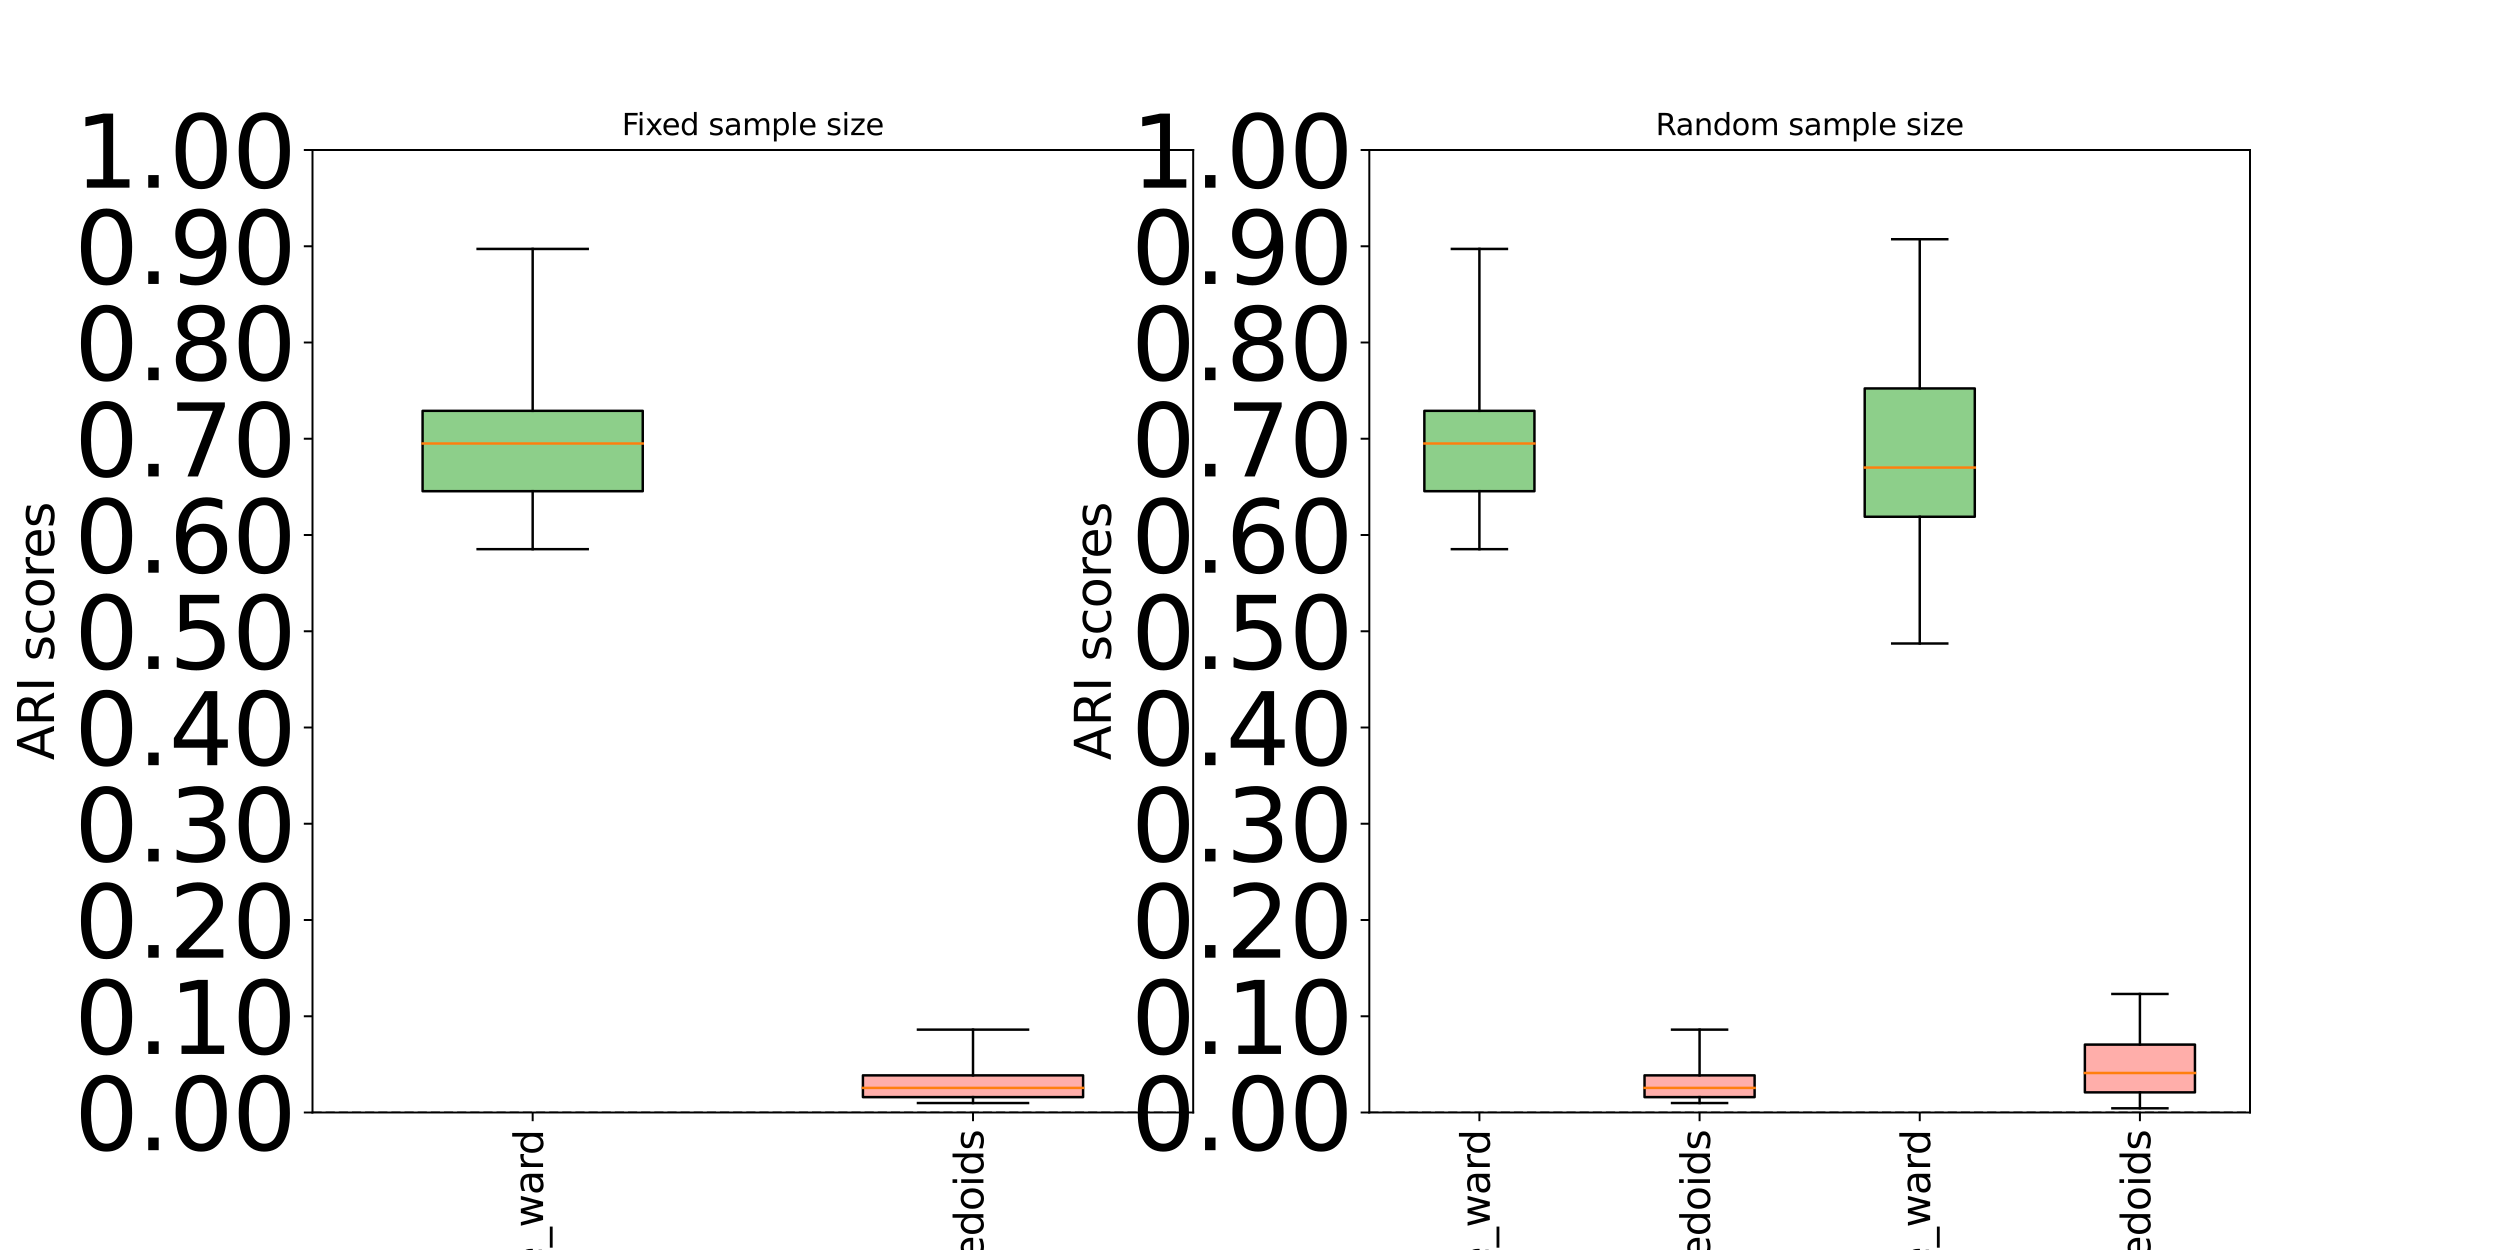 <?xml version="1.0" encoding="utf-8" standalone="no"?>
<!DOCTYPE svg PUBLIC "-//W3C//DTD SVG 1.1//EN"
  "http://www.w3.org/Graphics/SVG/1.1/DTD/svg11.dtd">
<svg xmlns:xlink="http://www.w3.org/1999/xlink" width="1008pt" height="504pt" viewBox="0 0 1008 504" xmlns="http://www.w3.org/2000/svg" version="1.1">
 <defs>
  <style type="text/css">*{stroke-linejoin: round; stroke-linecap: butt}</style>
 </defs>
 <g id="figure_1">
  <g id="patch_1">
   <path d="M 0 504 
L 1008 504 
L 1008 0 
L 0 0 
z
" style="fill: #ffffff"/>
  </g>
  <g id="axes_1">
   <g id="patch_2">
    <path d="M 126 448.56 
L 481.091 448.56 
L 481.091 60.48 
L 126 60.48 
z
" style="fill: #ffffff"/>
   </g>
   <g id="matplotlib.axis_1">
    <g id="xtick_1">
     <g id="line2d_1">
      <defs>
       <path id="m7b9e6c5e05" d="M 0 0 
L 0 3.5 
" style="stroke: #000000; stroke-width: 0.8"/>
      </defs>
      <g>
       <use xlink:href="#m7b9e6c5e05" x="214.773" y="448.56" style="stroke: #000000; stroke-width: 0.8"/>
      </g>
     </g>
     <g id="text_1">
      <!-- MIASA-(Hist, KS-p1)- -Agglomerative_ward -->
      <g transform="translate(218.965 788.215)rotate(-90)scale(0.16 -0.16)">
       <defs>
        <path id="DejaVuSans-4d" d="M 628 4666 
L 1569 4666 
L 2759 1491 
L 3956 4666 
L 4897 4666 
L 4897 0 
L 4281 0 
L 4281 4097 
L 3078 897 
L 2444 897 
L 1241 4097 
L 1241 0 
L 628 0 
L 628 4666 
z
" transform="scale(0.016)"/>
        <path id="DejaVuSans-49" d="M 628 4666 
L 1259 4666 
L 1259 0 
L 628 0 
L 628 4666 
z
" transform="scale(0.016)"/>
        <path id="DejaVuSans-41" d="M 2188 4044 
L 1331 1722 
L 3047 1722 
L 2188 4044 
z
M 1831 4666 
L 2547 4666 
L 4325 0 
L 3669 0 
L 3244 1197 
L 1141 1197 
L 716 0 
L 50 0 
L 1831 4666 
z
" transform="scale(0.016)"/>
        <path id="DejaVuSans-53" d="M 3425 4513 
L 3425 3897 
Q 3066 4069 2747 4153 
Q 2428 4238 2131 4238 
Q 1616 4238 1336 4038 
Q 1056 3838 1056 3469 
Q 1056 3159 1242 3001 
Q 1428 2844 1947 2747 
L 2328 2669 
Q 3034 2534 3370 2195 
Q 3706 1856 3706 1288 
Q 3706 609 3251 259 
Q 2797 -91 1919 -91 
Q 1588 -91 1214 -16 
Q 841 59 441 206 
L 441 856 
Q 825 641 1194 531 
Q 1563 422 1919 422 
Q 2459 422 2753 634 
Q 3047 847 3047 1241 
Q 3047 1584 2836 1778 
Q 2625 1972 2144 2069 
L 1759 2144 
Q 1053 2284 737 2584 
Q 422 2884 422 3419 
Q 422 4038 858 4394 
Q 1294 4750 2059 4750 
Q 2388 4750 2728 4690 
Q 3069 4631 3425 4513 
z
" transform="scale(0.016)"/>
        <path id="DejaVuSans-2d" d="M 313 2009 
L 1997 2009 
L 1997 1497 
L 313 1497 
L 313 2009 
z
" transform="scale(0.016)"/>
        <path id="DejaVuSans-28" d="M 1984 4856 
Q 1566 4138 1362 3434 
Q 1159 2731 1159 2009 
Q 1159 1288 1364 580 
Q 1569 -128 1984 -844 
L 1484 -844 
Q 1016 -109 783 600 
Q 550 1309 550 2009 
Q 550 2706 781 3412 
Q 1013 4119 1484 4856 
L 1984 4856 
z
" transform="scale(0.016)"/>
        <path id="DejaVuSans-48" d="M 628 4666 
L 1259 4666 
L 1259 2753 
L 3553 2753 
L 3553 4666 
L 4184 4666 
L 4184 0 
L 3553 0 
L 3553 2222 
L 1259 2222 
L 1259 0 
L 628 0 
L 628 4666 
z
" transform="scale(0.016)"/>
        <path id="DejaVuSans-69" d="M 603 3500 
L 1178 3500 
L 1178 0 
L 603 0 
L 603 3500 
z
M 603 4863 
L 1178 4863 
L 1178 4134 
L 603 4134 
L 603 4863 
z
" transform="scale(0.016)"/>
        <path id="DejaVuSans-73" d="M 2834 3397 
L 2834 2853 
Q 2591 2978 2328 3040 
Q 2066 3103 1784 3103 
Q 1356 3103 1142 2972 
Q 928 2841 928 2578 
Q 928 2378 1081 2264 
Q 1234 2150 1697 2047 
L 1894 2003 
Q 2506 1872 2764 1633 
Q 3022 1394 3022 966 
Q 3022 478 2636 193 
Q 2250 -91 1575 -91 
Q 1294 -91 989 -36 
Q 684 19 347 128 
L 347 722 
Q 666 556 975 473 
Q 1284 391 1588 391 
Q 1994 391 2212 530 
Q 2431 669 2431 922 
Q 2431 1156 2273 1281 
Q 2116 1406 1581 1522 
L 1381 1569 
Q 847 1681 609 1914 
Q 372 2147 372 2553 
Q 372 3047 722 3315 
Q 1072 3584 1716 3584 
Q 2034 3584 2315 3537 
Q 2597 3491 2834 3397 
z
" transform="scale(0.016)"/>
        <path id="DejaVuSans-74" d="M 1172 4494 
L 1172 3500 
L 2356 3500 
L 2356 3053 
L 1172 3053 
L 1172 1153 
Q 1172 725 1289 603 
Q 1406 481 1766 481 
L 2356 481 
L 2356 0 
L 1766 0 
Q 1100 0 847 248 
Q 594 497 594 1153 
L 594 3053 
L 172 3053 
L 172 3500 
L 594 3500 
L 594 4494 
L 1172 4494 
z
" transform="scale(0.016)"/>
        <path id="DejaVuSans-2c" d="M 750 794 
L 1409 794 
L 1409 256 
L 897 -744 
L 494 -744 
L 750 256 
L 750 794 
z
" transform="scale(0.016)"/>
        <path id="DejaVuSans-20" transform="scale(0.016)"/>
        <path id="DejaVuSans-4b" d="M 628 4666 
L 1259 4666 
L 1259 2694 
L 3353 4666 
L 4166 4666 
L 1850 2491 
L 4331 0 
L 3500 0 
L 1259 2247 
L 1259 0 
L 628 0 
L 628 4666 
z
" transform="scale(0.016)"/>
        <path id="DejaVuSans-70" d="M 1159 525 
L 1159 -1331 
L 581 -1331 
L 581 3500 
L 1159 3500 
L 1159 2969 
Q 1341 3281 1617 3432 
Q 1894 3584 2278 3584 
Q 2916 3584 3314 3078 
Q 3713 2572 3713 1747 
Q 3713 922 3314 415 
Q 2916 -91 2278 -91 
Q 1894 -91 1617 61 
Q 1341 213 1159 525 
z
M 3116 1747 
Q 3116 2381 2855 2742 
Q 2594 3103 2138 3103 
Q 1681 3103 1420 2742 
Q 1159 2381 1159 1747 
Q 1159 1113 1420 752 
Q 1681 391 2138 391 
Q 2594 391 2855 752 
Q 3116 1113 3116 1747 
z
" transform="scale(0.016)"/>
        <path id="DejaVuSans-31" d="M 794 531 
L 1825 531 
L 1825 4091 
L 703 3866 
L 703 4441 
L 1819 4666 
L 2450 4666 
L 2450 531 
L 3481 531 
L 3481 0 
L 794 0 
L 794 531 
z
" transform="scale(0.016)"/>
        <path id="DejaVuSans-29" d="M 513 4856 
L 1013 4856 
Q 1481 4119 1714 3412 
Q 1947 2706 1947 2009 
Q 1947 1309 1714 600 
Q 1481 -109 1013 -844 
L 513 -844 
Q 928 -128 1133 580 
Q 1338 1288 1338 2009 
Q 1338 2731 1133 3434 
Q 928 4138 513 4856 
z
" transform="scale(0.016)"/>
        <path id="DejaVuSans-67" d="M 2906 1791 
Q 2906 2416 2648 2759 
Q 2391 3103 1925 3103 
Q 1463 3103 1205 2759 
Q 947 2416 947 1791 
Q 947 1169 1205 825 
Q 1463 481 1925 481 
Q 2391 481 2648 825 
Q 2906 1169 2906 1791 
z
M 3481 434 
Q 3481 -459 3084 -895 
Q 2688 -1331 1869 -1331 
Q 1566 -1331 1297 -1286 
Q 1028 -1241 775 -1147 
L 775 -588 
Q 1028 -725 1275 -790 
Q 1522 -856 1778 -856 
Q 2344 -856 2625 -561 
Q 2906 -266 2906 331 
L 2906 616 
Q 2728 306 2450 153 
Q 2172 0 1784 0 
Q 1141 0 747 490 
Q 353 981 353 1791 
Q 353 2603 747 3093 
Q 1141 3584 1784 3584 
Q 2172 3584 2450 3431 
Q 2728 3278 2906 2969 
L 2906 3500 
L 3481 3500 
L 3481 434 
z
" transform="scale(0.016)"/>
        <path id="DejaVuSans-6c" d="M 603 4863 
L 1178 4863 
L 1178 0 
L 603 0 
L 603 4863 
z
" transform="scale(0.016)"/>
        <path id="DejaVuSans-6f" d="M 1959 3097 
Q 1497 3097 1228 2736 
Q 959 2375 959 1747 
Q 959 1119 1226 758 
Q 1494 397 1959 397 
Q 2419 397 2687 759 
Q 2956 1122 2956 1747 
Q 2956 2369 2687 2733 
Q 2419 3097 1959 3097 
z
M 1959 3584 
Q 2709 3584 3137 3096 
Q 3566 2609 3566 1747 
Q 3566 888 3137 398 
Q 2709 -91 1959 -91 
Q 1206 -91 779 398 
Q 353 888 353 1747 
Q 353 2609 779 3096 
Q 1206 3584 1959 3584 
z
" transform="scale(0.016)"/>
        <path id="DejaVuSans-6d" d="M 3328 2828 
Q 3544 3216 3844 3400 
Q 4144 3584 4550 3584 
Q 5097 3584 5394 3201 
Q 5691 2819 5691 2113 
L 5691 0 
L 5113 0 
L 5113 2094 
Q 5113 2597 4934 2840 
Q 4756 3084 4391 3084 
Q 3944 3084 3684 2787 
Q 3425 2491 3425 1978 
L 3425 0 
L 2847 0 
L 2847 2094 
Q 2847 2600 2669 2842 
Q 2491 3084 2119 3084 
Q 1678 3084 1418 2786 
Q 1159 2488 1159 1978 
L 1159 0 
L 581 0 
L 581 3500 
L 1159 3500 
L 1159 2956 
Q 1356 3278 1631 3431 
Q 1906 3584 2284 3584 
Q 2666 3584 2933 3390 
Q 3200 3197 3328 2828 
z
" transform="scale(0.016)"/>
        <path id="DejaVuSans-65" d="M 3597 1894 
L 3597 1613 
L 953 1613 
Q 991 1019 1311 708 
Q 1631 397 2203 397 
Q 2534 397 2845 478 
Q 3156 559 3463 722 
L 3463 178 
Q 3153 47 2828 -22 
Q 2503 -91 2169 -91 
Q 1331 -91 842 396 
Q 353 884 353 1716 
Q 353 2575 817 3079 
Q 1281 3584 2069 3584 
Q 2775 3584 3186 3129 
Q 3597 2675 3597 1894 
z
M 3022 2063 
Q 3016 2534 2758 2815 
Q 2500 3097 2075 3097 
Q 1594 3097 1305 2825 
Q 1016 2553 972 2059 
L 3022 2063 
z
" transform="scale(0.016)"/>
        <path id="DejaVuSans-72" d="M 2631 2963 
Q 2534 3019 2420 3045 
Q 2306 3072 2169 3072 
Q 1681 3072 1420 2755 
Q 1159 2438 1159 1844 
L 1159 0 
L 581 0 
L 581 3500 
L 1159 3500 
L 1159 2956 
Q 1341 3275 1631 3429 
Q 1922 3584 2338 3584 
Q 2397 3584 2469 3576 
Q 2541 3569 2628 3553 
L 2631 2963 
z
" transform="scale(0.016)"/>
        <path id="DejaVuSans-61" d="M 2194 1759 
Q 1497 1759 1228 1600 
Q 959 1441 959 1056 
Q 959 750 1161 570 
Q 1363 391 1709 391 
Q 2188 391 2477 730 
Q 2766 1069 2766 1631 
L 2766 1759 
L 2194 1759 
z
M 3341 1997 
L 3341 0 
L 2766 0 
L 2766 531 
Q 2569 213 2275 61 
Q 1981 -91 1556 -91 
Q 1019 -91 701 211 
Q 384 513 384 1019 
Q 384 1609 779 1909 
Q 1175 2209 1959 2209 
L 2766 2209 
L 2766 2266 
Q 2766 2663 2505 2880 
Q 2244 3097 1772 3097 
Q 1472 3097 1187 3025 
Q 903 2953 641 2809 
L 641 3341 
Q 956 3463 1253 3523 
Q 1550 3584 1831 3584 
Q 2591 3584 2966 3190 
Q 3341 2797 3341 1997 
z
" transform="scale(0.016)"/>
        <path id="DejaVuSans-76" d="M 191 3500 
L 800 3500 
L 1894 563 
L 2988 3500 
L 3597 3500 
L 2284 0 
L 1503 0 
L 191 3500 
z
" transform="scale(0.016)"/>
        <path id="DejaVuSans-5f" d="M 3263 -1063 
L 3263 -1509 
L -63 -1509 
L -63 -1063 
L 3263 -1063 
z
" transform="scale(0.016)"/>
        <path id="DejaVuSans-77" d="M 269 3500 
L 844 3500 
L 1563 769 
L 2278 3500 
L 2956 3500 
L 3675 769 
L 4391 3500 
L 4966 3500 
L 4050 0 
L 3372 0 
L 2619 2869 
L 1863 0 
L 1184 0 
L 269 3500 
z
" transform="scale(0.016)"/>
        <path id="DejaVuSans-64" d="M 2906 2969 
L 2906 4863 
L 3481 4863 
L 3481 0 
L 2906 0 
L 2906 525 
Q 2725 213 2448 61 
Q 2172 -91 1784 -91 
Q 1150 -91 751 415 
Q 353 922 353 1747 
Q 353 2572 751 3078 
Q 1150 3584 1784 3584 
Q 2172 3584 2448 3432 
Q 2725 3281 2906 2969 
z
M 947 1747 
Q 947 1113 1208 752 
Q 1469 391 1925 391 
Q 2381 391 2643 752 
Q 2906 1113 2906 1747 
Q 2906 2381 2643 2742 
Q 2381 3103 1925 3103 
Q 1469 3103 1208 2742 
Q 947 2381 947 1747 
z
" transform="scale(0.016)"/>
       </defs>
       <use xlink:href="#DejaVuSans-4d"/>
       <use xlink:href="#DejaVuSans-49" x="86.279"/>
       <use xlink:href="#DejaVuSans-41" x="115.771"/>
       <use xlink:href="#DejaVuSans-53" x="184.18"/>
       <use xlink:href="#DejaVuSans-41" x="249.531"/>
       <use xlink:href="#DejaVuSans-2d" x="315.689"/>
       <use xlink:href="#DejaVuSans-28" x="351.773"/>
       <use xlink:href="#DejaVuSans-48" x="390.787"/>
       <use xlink:href="#DejaVuSans-69" x="465.982"/>
       <use xlink:href="#DejaVuSans-73" x="493.766"/>
       <use xlink:href="#DejaVuSans-74" x="545.865"/>
       <use xlink:href="#DejaVuSans-2c" x="585.074"/>
       <use xlink:href="#DejaVuSans-20" x="616.861"/>
       <use xlink:href="#DejaVuSans-4b" x="648.648"/>
       <use xlink:href="#DejaVuSans-53" x="714.225"/>
       <use xlink:href="#DejaVuSans-2d" x="777.701"/>
       <use xlink:href="#DejaVuSans-70" x="813.785"/>
       <use xlink:href="#DejaVuSans-31" x="877.262"/>
       <use xlink:href="#DejaVuSans-29" x="940.885"/>
       <use xlink:href="#DejaVuSans-2d" x="979.898"/>
       <use xlink:href="#DejaVuSans-2d" x="1015.982"/>
       <use xlink:href="#DejaVuSans-41" x="1049.816"/>
       <use xlink:href="#DejaVuSans-67" x="1118.225"/>
       <use xlink:href="#DejaVuSans-67" x="1181.701"/>
       <use xlink:href="#DejaVuSans-6c" x="1245.178"/>
       <use xlink:href="#DejaVuSans-6f" x="1272.961"/>
       <use xlink:href="#DejaVuSans-6d" x="1334.143"/>
       <use xlink:href="#DejaVuSans-65" x="1431.555"/>
       <use xlink:href="#DejaVuSans-72" x="1493.078"/>
       <use xlink:href="#DejaVuSans-61" x="1534.191"/>
       <use xlink:href="#DejaVuSans-74" x="1595.471"/>
       <use xlink:href="#DejaVuSans-69" x="1634.68"/>
       <use xlink:href="#DejaVuSans-76" x="1662.463"/>
       <use xlink:href="#DejaVuSans-65" x="1721.643"/>
       <use xlink:href="#DejaVuSans-5f" x="1783.166"/>
       <use xlink:href="#DejaVuSans-77" x="1833.166"/>
       <use xlink:href="#DejaVuSans-61" x="1914.953"/>
       <use xlink:href="#DejaVuSans-72" x="1976.232"/>
       <use xlink:href="#DejaVuSans-64" x="2015.596"/>
      </g>
     </g>
    </g>
    <g id="xtick_2">
     <g id="line2d_2">
      <g>
       <use xlink:href="#m7b9e6c5e05" x="392.318" y="448.56" style="stroke: #000000; stroke-width: 0.8"/>
      </g>
     </g>
     <g id="text_2">
      <!-- non_MD-(Hist, KS-p1)- -Kmedoids -->
      <g transform="translate(396.511 716.38)rotate(-90)scale(0.16 -0.16)">
       <defs>
        <path id="DejaVuSans-6e" d="M 3513 2113 
L 3513 0 
L 2938 0 
L 2938 2094 
Q 2938 2591 2744 2837 
Q 2550 3084 2163 3084 
Q 1697 3084 1428 2787 
Q 1159 2491 1159 1978 
L 1159 0 
L 581 0 
L 581 3500 
L 1159 3500 
L 1159 2956 
Q 1366 3272 1645 3428 
Q 1925 3584 2291 3584 
Q 2894 3584 3203 3211 
Q 3513 2838 3513 2113 
z
" transform="scale(0.016)"/>
        <path id="DejaVuSans-44" d="M 1259 4147 
L 1259 519 
L 2022 519 
Q 2988 519 3436 956 
Q 3884 1394 3884 2338 
Q 3884 3275 3436 3711 
Q 2988 4147 2022 4147 
L 1259 4147 
z
M 628 4666 
L 1925 4666 
Q 3281 4666 3915 4102 
Q 4550 3538 4550 2338 
Q 4550 1131 3912 565 
Q 3275 0 1925 0 
L 628 0 
L 628 4666 
z
" transform="scale(0.016)"/>
       </defs>
       <use xlink:href="#DejaVuSans-6e"/>
       <use xlink:href="#DejaVuSans-6f" x="63.379"/>
       <use xlink:href="#DejaVuSans-6e" x="124.561"/>
       <use xlink:href="#DejaVuSans-5f" x="187.939"/>
       <use xlink:href="#DejaVuSans-4d" x="237.939"/>
       <use xlink:href="#DejaVuSans-44" x="324.219"/>
       <use xlink:href="#DejaVuSans-2d" x="401.221"/>
       <use xlink:href="#DejaVuSans-28" x="437.305"/>
       <use xlink:href="#DejaVuSans-48" x="476.318"/>
       <use xlink:href="#DejaVuSans-69" x="551.514"/>
       <use xlink:href="#DejaVuSans-73" x="579.297"/>
       <use xlink:href="#DejaVuSans-74" x="631.396"/>
       <use xlink:href="#DejaVuSans-2c" x="670.605"/>
       <use xlink:href="#DejaVuSans-20" x="702.393"/>
       <use xlink:href="#DejaVuSans-4b" x="734.18"/>
       <use xlink:href="#DejaVuSans-53" x="799.756"/>
       <use xlink:href="#DejaVuSans-2d" x="863.232"/>
       <use xlink:href="#DejaVuSans-70" x="899.316"/>
       <use xlink:href="#DejaVuSans-31" x="962.793"/>
       <use xlink:href="#DejaVuSans-29" x="1026.416"/>
       <use xlink:href="#DejaVuSans-2d" x="1065.43"/>
       <use xlink:href="#DejaVuSans-2d" x="1101.514"/>
       <use xlink:href="#DejaVuSans-4b" x="1137.598"/>
       <use xlink:href="#DejaVuSans-6d" x="1203.174"/>
       <use xlink:href="#DejaVuSans-65" x="1300.586"/>
       <use xlink:href="#DejaVuSans-64" x="1362.109"/>
       <use xlink:href="#DejaVuSans-6f" x="1425.586"/>
       <use xlink:href="#DejaVuSans-69" x="1486.768"/>
       <use xlink:href="#DejaVuSans-64" x="1514.551"/>
       <use xlink:href="#DejaVuSans-73" x="1578.027"/>
      </g>
     </g>
    </g>
   </g>
   <g id="matplotlib.axis_2">
    <g id="ytick_1">
     <g id="line2d_3">
      <defs>
       <path id="mef857d0b77" d="M 0 0 
L -3.5 0 
" style="stroke: #000000; stroke-width: 0.8"/>
      </defs>
      <g>
       <use xlink:href="#mef857d0b77" x="126" y="448.56" style="stroke: #000000; stroke-width: 0.8"/>
      </g>
     </g>
     <g id="text_3">
      <!-- 0.00 -->
      <g transform="translate(29.938 463.757)scale(0.4 -0.4)">
       <defs>
        <path id="DejaVuSans-30" d="M 2034 4250 
Q 1547 4250 1301 3770 
Q 1056 3291 1056 2328 
Q 1056 1369 1301 889 
Q 1547 409 2034 409 
Q 2525 409 2770 889 
Q 3016 1369 3016 2328 
Q 3016 3291 2770 3770 
Q 2525 4250 2034 4250 
z
M 2034 4750 
Q 2819 4750 3233 4129 
Q 3647 3509 3647 2328 
Q 3647 1150 3233 529 
Q 2819 -91 2034 -91 
Q 1250 -91 836 529 
Q 422 1150 422 2328 
Q 422 3509 836 4129 
Q 1250 4750 2034 4750 
z
" transform="scale(0.016)"/>
        <path id="DejaVuSans-2e" d="M 684 794 
L 1344 794 
L 1344 0 
L 684 0 
L 684 794 
z
" transform="scale(0.016)"/>
       </defs>
       <use xlink:href="#DejaVuSans-30"/>
       <use xlink:href="#DejaVuSans-2e" x="63.623"/>
       <use xlink:href="#DejaVuSans-30" x="95.41"/>
       <use xlink:href="#DejaVuSans-30" x="159.033"/>
      </g>
     </g>
    </g>
    <g id="ytick_2">
     <g id="line2d_4">
      <g>
       <use xlink:href="#mef857d0b77" x="126" y="409.752" style="stroke: #000000; stroke-width: 0.8"/>
      </g>
     </g>
     <g id="text_4">
      <!-- 0.10 -->
      <g transform="translate(29.938 424.949)scale(0.4 -0.4)">
       <use xlink:href="#DejaVuSans-30"/>
       <use xlink:href="#DejaVuSans-2e" x="63.623"/>
       <use xlink:href="#DejaVuSans-31" x="95.41"/>
       <use xlink:href="#DejaVuSans-30" x="159.033"/>
      </g>
     </g>
    </g>
    <g id="ytick_3">
     <g id="line2d_5">
      <g>
       <use xlink:href="#mef857d0b77" x="126" y="370.944" style="stroke: #000000; stroke-width: 0.8"/>
      </g>
     </g>
     <g id="text_5">
      <!-- 0.20 -->
      <g transform="translate(29.938 386.141)scale(0.4 -0.4)">
       <defs>
        <path id="DejaVuSans-32" d="M 1228 531 
L 3431 531 
L 3431 0 
L 469 0 
L 469 531 
Q 828 903 1448 1529 
Q 2069 2156 2228 2338 
Q 2531 2678 2651 2914 
Q 2772 3150 2772 3378 
Q 2772 3750 2511 3984 
Q 2250 4219 1831 4219 
Q 1534 4219 1204 4116 
Q 875 4013 500 3803 
L 500 4441 
Q 881 4594 1212 4672 
Q 1544 4750 1819 4750 
Q 2544 4750 2975 4387 
Q 3406 4025 3406 3419 
Q 3406 3131 3298 2873 
Q 3191 2616 2906 2266 
Q 2828 2175 2409 1742 
Q 1991 1309 1228 531 
z
" transform="scale(0.016)"/>
       </defs>
       <use xlink:href="#DejaVuSans-30"/>
       <use xlink:href="#DejaVuSans-2e" x="63.623"/>
       <use xlink:href="#DejaVuSans-32" x="95.41"/>
       <use xlink:href="#DejaVuSans-30" x="159.033"/>
      </g>
     </g>
    </g>
    <g id="ytick_4">
     <g id="line2d_6">
      <g>
       <use xlink:href="#mef857d0b77" x="126" y="332.136" style="stroke: #000000; stroke-width: 0.8"/>
      </g>
     </g>
     <g id="text_6">
      <!-- 0.30 -->
      <g transform="translate(29.938 347.333)scale(0.4 -0.4)">
       <defs>
        <path id="DejaVuSans-33" d="M 2597 2516 
Q 3050 2419 3304 2112 
Q 3559 1806 3559 1356 
Q 3559 666 3084 287 
Q 2609 -91 1734 -91 
Q 1441 -91 1130 -33 
Q 819 25 488 141 
L 488 750 
Q 750 597 1062 519 
Q 1375 441 1716 441 
Q 2309 441 2620 675 
Q 2931 909 2931 1356 
Q 2931 1769 2642 2001 
Q 2353 2234 1838 2234 
L 1294 2234 
L 1294 2753 
L 1863 2753 
Q 2328 2753 2575 2939 
Q 2822 3125 2822 3475 
Q 2822 3834 2567 4026 
Q 2313 4219 1838 4219 
Q 1578 4219 1281 4162 
Q 984 4106 628 3988 
L 628 4550 
Q 988 4650 1302 4700 
Q 1616 4750 1894 4750 
Q 2613 4750 3031 4423 
Q 3450 4097 3450 3541 
Q 3450 3153 3228 2886 
Q 3006 2619 2597 2516 
z
" transform="scale(0.016)"/>
       </defs>
       <use xlink:href="#DejaVuSans-30"/>
       <use xlink:href="#DejaVuSans-2e" x="63.623"/>
       <use xlink:href="#DejaVuSans-33" x="95.41"/>
       <use xlink:href="#DejaVuSans-30" x="159.033"/>
      </g>
     </g>
    </g>
    <g id="ytick_5">
     <g id="line2d_7">
      <g>
       <use xlink:href="#mef857d0b77" x="126" y="293.328" style="stroke: #000000; stroke-width: 0.8"/>
      </g>
     </g>
     <g id="text_7">
      <!-- 0.40 -->
      <g transform="translate(29.938 308.525)scale(0.4 -0.4)">
       <defs>
        <path id="DejaVuSans-34" d="M 2419 4116 
L 825 1625 
L 2419 1625 
L 2419 4116 
z
M 2253 4666 
L 3047 4666 
L 3047 1625 
L 3713 1625 
L 3713 1100 
L 3047 1100 
L 3047 0 
L 2419 0 
L 2419 1100 
L 313 1100 
L 313 1709 
L 2253 4666 
z
" transform="scale(0.016)"/>
       </defs>
       <use xlink:href="#DejaVuSans-30"/>
       <use xlink:href="#DejaVuSans-2e" x="63.623"/>
       <use xlink:href="#DejaVuSans-34" x="95.41"/>
       <use xlink:href="#DejaVuSans-30" x="159.033"/>
      </g>
     </g>
    </g>
    <g id="ytick_6">
     <g id="line2d_8">
      <g>
       <use xlink:href="#mef857d0b77" x="126" y="254.52" style="stroke: #000000; stroke-width: 0.8"/>
      </g>
     </g>
     <g id="text_8">
      <!-- 0.50 -->
      <g transform="translate(29.938 269.717)scale(0.4 -0.4)">
       <defs>
        <path id="DejaVuSans-35" d="M 691 4666 
L 3169 4666 
L 3169 4134 
L 1269 4134 
L 1269 2991 
Q 1406 3038 1543 3061 
Q 1681 3084 1819 3084 
Q 2600 3084 3056 2656 
Q 3513 2228 3513 1497 
Q 3513 744 3044 326 
Q 2575 -91 1722 -91 
Q 1428 -91 1123 -41 
Q 819 9 494 109 
L 494 744 
Q 775 591 1075 516 
Q 1375 441 1709 441 
Q 2250 441 2565 725 
Q 2881 1009 2881 1497 
Q 2881 1984 2565 2268 
Q 2250 2553 1709 2553 
Q 1456 2553 1204 2497 
Q 953 2441 691 2322 
L 691 4666 
z
" transform="scale(0.016)"/>
       </defs>
       <use xlink:href="#DejaVuSans-30"/>
       <use xlink:href="#DejaVuSans-2e" x="63.623"/>
       <use xlink:href="#DejaVuSans-35" x="95.41"/>
       <use xlink:href="#DejaVuSans-30" x="159.033"/>
      </g>
     </g>
    </g>
    <g id="ytick_7">
     <g id="line2d_9">
      <g>
       <use xlink:href="#mef857d0b77" x="126" y="215.712" style="stroke: #000000; stroke-width: 0.8"/>
      </g>
     </g>
     <g id="text_9">
      <!-- 0.60 -->
      <g transform="translate(29.938 230.909)scale(0.4 -0.4)">
       <defs>
        <path id="DejaVuSans-36" d="M 2113 2584 
Q 1688 2584 1439 2293 
Q 1191 2003 1191 1497 
Q 1191 994 1439 701 
Q 1688 409 2113 409 
Q 2538 409 2786 701 
Q 3034 994 3034 1497 
Q 3034 2003 2786 2293 
Q 2538 2584 2113 2584 
z
M 3366 4563 
L 3366 3988 
Q 3128 4100 2886 4159 
Q 2644 4219 2406 4219 
Q 1781 4219 1451 3797 
Q 1122 3375 1075 2522 
Q 1259 2794 1537 2939 
Q 1816 3084 2150 3084 
Q 2853 3084 3261 2657 
Q 3669 2231 3669 1497 
Q 3669 778 3244 343 
Q 2819 -91 2113 -91 
Q 1303 -91 875 529 
Q 447 1150 447 2328 
Q 447 3434 972 4092 
Q 1497 4750 2381 4750 
Q 2619 4750 2861 4703 
Q 3103 4656 3366 4563 
z
" transform="scale(0.016)"/>
       </defs>
       <use xlink:href="#DejaVuSans-30"/>
       <use xlink:href="#DejaVuSans-2e" x="63.623"/>
       <use xlink:href="#DejaVuSans-36" x="95.41"/>
       <use xlink:href="#DejaVuSans-30" x="159.033"/>
      </g>
     </g>
    </g>
    <g id="ytick_8">
     <g id="line2d_10">
      <g>
       <use xlink:href="#mef857d0b77" x="126" y="176.904" style="stroke: #000000; stroke-width: 0.8"/>
      </g>
     </g>
     <g id="text_10">
      <!-- 0.70 -->
      <g transform="translate(29.938 192.101)scale(0.4 -0.4)">
       <defs>
        <path id="DejaVuSans-37" d="M 525 4666 
L 3525 4666 
L 3525 4397 
L 1831 0 
L 1172 0 
L 2766 4134 
L 525 4134 
L 525 4666 
z
" transform="scale(0.016)"/>
       </defs>
       <use xlink:href="#DejaVuSans-30"/>
       <use xlink:href="#DejaVuSans-2e" x="63.623"/>
       <use xlink:href="#DejaVuSans-37" x="95.41"/>
       <use xlink:href="#DejaVuSans-30" x="159.033"/>
      </g>
     </g>
    </g>
    <g id="ytick_9">
     <g id="line2d_11">
      <g>
       <use xlink:href="#mef857d0b77" x="126" y="138.096" style="stroke: #000000; stroke-width: 0.8"/>
      </g>
     </g>
     <g id="text_11">
      <!-- 0.80 -->
      <g transform="translate(29.938 153.293)scale(0.4 -0.4)">
       <defs>
        <path id="DejaVuSans-38" d="M 2034 2216 
Q 1584 2216 1326 1975 
Q 1069 1734 1069 1313 
Q 1069 891 1326 650 
Q 1584 409 2034 409 
Q 2484 409 2743 651 
Q 3003 894 3003 1313 
Q 3003 1734 2745 1975 
Q 2488 2216 2034 2216 
z
M 1403 2484 
Q 997 2584 770 2862 
Q 544 3141 544 3541 
Q 544 4100 942 4425 
Q 1341 4750 2034 4750 
Q 2731 4750 3128 4425 
Q 3525 4100 3525 3541 
Q 3525 3141 3298 2862 
Q 3072 2584 2669 2484 
Q 3125 2378 3379 2068 
Q 3634 1759 3634 1313 
Q 3634 634 3220 271 
Q 2806 -91 2034 -91 
Q 1263 -91 848 271 
Q 434 634 434 1313 
Q 434 1759 690 2068 
Q 947 2378 1403 2484 
z
M 1172 3481 
Q 1172 3119 1398 2916 
Q 1625 2713 2034 2713 
Q 2441 2713 2670 2916 
Q 2900 3119 2900 3481 
Q 2900 3844 2670 4047 
Q 2441 4250 2034 4250 
Q 1625 4250 1398 4047 
Q 1172 3844 1172 3481 
z
" transform="scale(0.016)"/>
       </defs>
       <use xlink:href="#DejaVuSans-30"/>
       <use xlink:href="#DejaVuSans-2e" x="63.623"/>
       <use xlink:href="#DejaVuSans-38" x="95.41"/>
       <use xlink:href="#DejaVuSans-30" x="159.033"/>
      </g>
     </g>
    </g>
    <g id="ytick_10">
     <g id="line2d_12">
      <g>
       <use xlink:href="#mef857d0b77" x="126" y="99.288" style="stroke: #000000; stroke-width: 0.8"/>
      </g>
     </g>
     <g id="text_12">
      <!-- 0.90 -->
      <g transform="translate(29.938 114.485)scale(0.4 -0.4)">
       <defs>
        <path id="DejaVuSans-39" d="M 703 97 
L 703 672 
Q 941 559 1184 500 
Q 1428 441 1663 441 
Q 2288 441 2617 861 
Q 2947 1281 2994 2138 
Q 2813 1869 2534 1725 
Q 2256 1581 1919 1581 
Q 1219 1581 811 2004 
Q 403 2428 403 3163 
Q 403 3881 828 4315 
Q 1253 4750 1959 4750 
Q 2769 4750 3195 4129 
Q 3622 3509 3622 2328 
Q 3622 1225 3098 567 
Q 2575 -91 1691 -91 
Q 1453 -91 1209 -44 
Q 966 3 703 97 
z
M 1959 2075 
Q 2384 2075 2632 2365 
Q 2881 2656 2881 3163 
Q 2881 3666 2632 3958 
Q 2384 4250 1959 4250 
Q 1534 4250 1286 3958 
Q 1038 3666 1038 3163 
Q 1038 2656 1286 2365 
Q 1534 2075 1959 2075 
z
" transform="scale(0.016)"/>
       </defs>
       <use xlink:href="#DejaVuSans-30"/>
       <use xlink:href="#DejaVuSans-2e" x="63.623"/>
       <use xlink:href="#DejaVuSans-39" x="95.41"/>
       <use xlink:href="#DejaVuSans-30" x="159.033"/>
      </g>
     </g>
    </g>
    <g id="ytick_11">
     <g id="line2d_13">
      <g>
       <use xlink:href="#mef857d0b77" x="126" y="60.48" style="stroke: #000000; stroke-width: 0.8"/>
      </g>
     </g>
     <g id="text_13">
      <!-- 1.00 -->
      <g transform="translate(29.938 75.677)scale(0.4 -0.4)">
       <use xlink:href="#DejaVuSans-31"/>
       <use xlink:href="#DejaVuSans-2e" x="63.623"/>
       <use xlink:href="#DejaVuSans-30" x="95.41"/>
       <use xlink:href="#DejaVuSans-30" x="159.033"/>
      </g>
     </g>
    </g>
    <g id="text_14">
     <!-- ARI scores -->
     <g transform="translate(21.778 306.512)rotate(-90)scale(0.2 -0.2)">
      <defs>
       <path id="DejaVuSans-52" d="M 2841 2188 
Q 3044 2119 3236 1894 
Q 3428 1669 3622 1275 
L 4263 0 
L 3584 0 
L 2988 1197 
Q 2756 1666 2539 1819 
Q 2322 1972 1947 1972 
L 1259 1972 
L 1259 0 
L 628 0 
L 628 4666 
L 2053 4666 
Q 2853 4666 3247 4331 
Q 3641 3997 3641 3322 
Q 3641 2881 3436 2590 
Q 3231 2300 2841 2188 
z
M 1259 4147 
L 1259 2491 
L 2053 2491 
Q 2509 2491 2742 2702 
Q 2975 2913 2975 3322 
Q 2975 3731 2742 3939 
Q 2509 4147 2053 4147 
L 1259 4147 
z
" transform="scale(0.016)"/>
       <path id="DejaVuSans-63" d="M 3122 3366 
L 3122 2828 
Q 2878 2963 2633 3030 
Q 2388 3097 2138 3097 
Q 1578 3097 1268 2742 
Q 959 2388 959 1747 
Q 959 1106 1268 751 
Q 1578 397 2138 397 
Q 2388 397 2633 464 
Q 2878 531 3122 666 
L 3122 134 
Q 2881 22 2623 -34 
Q 2366 -91 2075 -91 
Q 1284 -91 818 406 
Q 353 903 353 1747 
Q 353 2603 823 3093 
Q 1294 3584 2113 3584 
Q 2378 3584 2631 3529 
Q 2884 3475 3122 3366 
z
" transform="scale(0.016)"/>
      </defs>
      <use xlink:href="#DejaVuSans-41"/>
      <use xlink:href="#DejaVuSans-52" x="68.408"/>
      <use xlink:href="#DejaVuSans-49" x="137.891"/>
      <use xlink:href="#DejaVuSans-20" x="167.383"/>
      <use xlink:href="#DejaVuSans-73" x="199.17"/>
      <use xlink:href="#DejaVuSans-63" x="251.27"/>
      <use xlink:href="#DejaVuSans-6f" x="306.25"/>
      <use xlink:href="#DejaVuSans-72" x="367.432"/>
      <use xlink:href="#DejaVuSans-65" x="406.295"/>
      <use xlink:href="#DejaVuSans-73" x="467.818"/>
     </g>
    </g>
   </g>
   <g id="patch_3">
    <path d="M 170.386 198.052 
L 259.159 198.052 
L 259.159 165.657 
L 170.386 165.657 
L 170.386 198.052 
z
" clip-path="url(#pa1b8f92389)" style="fill: #8dcf8a; stroke: #000000; stroke-linejoin: miter"/>
   </g>
   <g id="line2d_14">
    <path d="M 214.773 198.052 
L 214.773 221.415 
" clip-path="url(#pa1b8f92389)" style="fill: none; stroke: #000000; stroke-linecap: square"/>
   </g>
   <g id="line2d_15">
    <path d="M 214.773 165.657 
L 214.773 100.372 
" clip-path="url(#pa1b8f92389)" style="fill: none; stroke: #000000; stroke-linecap: square"/>
   </g>
   <g id="line2d_16">
    <path d="M 192.58 221.415 
L 236.966 221.415 
" clip-path="url(#pa1b8f92389)" style="fill: none; stroke: #000000; stroke-linecap: square"/>
   </g>
   <g id="line2d_17">
    <path d="M 192.58 100.372 
L 236.966 100.372 
" clip-path="url(#pa1b8f92389)" style="fill: none; stroke: #000000; stroke-linecap: square"/>
   </g>
   <g id="patch_4">
    <path d="M 347.932 442.362 
L 436.705 442.362 
L 436.705 433.577 
L 347.932 433.577 
L 347.932 442.362 
z
" clip-path="url(#pa1b8f92389)" style="fill: #ffaeaa; stroke: #000000; stroke-linejoin: miter"/>
   </g>
   <g id="line2d_18">
    <path d="M 392.318 442.362 
L 392.318 444.733 
" clip-path="url(#pa1b8f92389)" style="fill: none; stroke: #000000; stroke-linecap: square"/>
   </g>
   <g id="line2d_19">
    <path d="M 392.318 433.577 
L 392.318 415.144 
" clip-path="url(#pa1b8f92389)" style="fill: none; stroke: #000000; stroke-linecap: square"/>
   </g>
   <g id="line2d_20">
    <path d="M 370.125 444.733 
L 414.511 444.733 
" clip-path="url(#pa1b8f92389)" style="fill: none; stroke: #000000; stroke-linecap: square"/>
   </g>
   <g id="line2d_21">
    <path d="M 370.125 415.144 
L 414.511 415.144 
" clip-path="url(#pa1b8f92389)" style="fill: none; stroke: #000000; stroke-linecap: square"/>
   </g>
   <g id="line2d_22">
    <path d="M 126 448.56 
L 836.182 448.56 
" clip-path="url(#pa1b8f92389)" style="fill: none; stroke-dasharray: 3.7,1.6; stroke-dashoffset: 0; stroke: #808080"/>
   </g>
   <g id="line2d_23">
    <path d="M 170.386 178.816 
L 259.159 178.816 
" clip-path="url(#pa1b8f92389)" style="fill: none; stroke: #ff7f0e; stroke-linecap: square"/>
   </g>
   <g id="line2d_24">
    <path d="M 347.932 438.636 
L 436.705 438.636 
" clip-path="url(#pa1b8f92389)" style="fill: none; stroke: #ff7f0e; stroke-linecap: square"/>
   </g>
   <g id="patch_5">
    <path d="M 126 448.56 
L 126 60.48 
" style="fill: none; stroke: #000000; stroke-width: 0.8; stroke-linejoin: miter; stroke-linecap: square"/>
   </g>
   <g id="patch_6">
    <path d="M 481.091 448.56 
L 481.091 60.48 
" style="fill: none; stroke: #000000; stroke-width: 0.8; stroke-linejoin: miter; stroke-linecap: square"/>
   </g>
   <g id="patch_7">
    <path d="M 126 448.56 
L 481.091 448.56 
" style="fill: none; stroke: #000000; stroke-width: 0.8; stroke-linejoin: miter; stroke-linecap: square"/>
   </g>
   <g id="patch_8">
    <path d="M 126 60.48 
L 481.091 60.48 
" style="fill: none; stroke: #000000; stroke-width: 0.8; stroke-linejoin: miter; stroke-linecap: square"/>
   </g>
   <g id="text_15">
    <!-- Fixed sample size -->
    <g transform="translate(250.736 54.48)scale(0.12 -0.12)">
     <defs>
      <path id="DejaVuSans-46" d="M 628 4666 
L 3309 4666 
L 3309 4134 
L 1259 4134 
L 1259 2759 
L 3109 2759 
L 3109 2228 
L 1259 2228 
L 1259 0 
L 628 0 
L 628 4666 
z
" transform="scale(0.016)"/>
      <path id="DejaVuSans-78" d="M 3513 3500 
L 2247 1797 
L 3578 0 
L 2900 0 
L 1881 1375 
L 863 0 
L 184 0 
L 1544 1831 
L 300 3500 
L 978 3500 
L 1906 2253 
L 2834 3500 
L 3513 3500 
z
" transform="scale(0.016)"/>
      <path id="DejaVuSans-7a" d="M 353 3500 
L 3084 3500 
L 3084 2975 
L 922 459 
L 3084 459 
L 3084 0 
L 275 0 
L 275 525 
L 2438 3041 
L 353 3041 
L 353 3500 
z
" transform="scale(0.016)"/>
     </defs>
     <use xlink:href="#DejaVuSans-46"/>
     <use xlink:href="#DejaVuSans-69" x="50.27"/>
     <use xlink:href="#DejaVuSans-78" x="78.053"/>
     <use xlink:href="#DejaVuSans-65" x="134.107"/>
     <use xlink:href="#DejaVuSans-64" x="195.631"/>
     <use xlink:href="#DejaVuSans-20" x="259.107"/>
     <use xlink:href="#DejaVuSans-73" x="290.895"/>
     <use xlink:href="#DejaVuSans-61" x="342.994"/>
     <use xlink:href="#DejaVuSans-6d" x="404.273"/>
     <use xlink:href="#DejaVuSans-70" x="501.686"/>
     <use xlink:href="#DejaVuSans-6c" x="565.162"/>
     <use xlink:href="#DejaVuSans-65" x="592.945"/>
     <use xlink:href="#DejaVuSans-20" x="654.469"/>
     <use xlink:href="#DejaVuSans-73" x="686.256"/>
     <use xlink:href="#DejaVuSans-69" x="738.355"/>
     <use xlink:href="#DejaVuSans-7a" x="766.139"/>
     <use xlink:href="#DejaVuSans-65" x="818.629"/>
    </g>
   </g>
  </g>
  <g id="axes_2">
   <g id="patch_9">
    <path d="M 552.109 448.56 
L 907.2 448.56 
L 907.2 60.48 
L 552.109 60.48 
z
" style="fill: #ffffff"/>
   </g>
   <g id="matplotlib.axis_3">
    <g id="xtick_3">
     <g id="line2d_25">
      <g>
       <use xlink:href="#m7b9e6c5e05" x="596.495" y="448.56" style="stroke: #000000; stroke-width: 0.8"/>
      </g>
     </g>
     <g id="text_16">
      <!-- MIASA-(Hist, KS-p1)- -Agglomerative_ward -->
      <g transform="translate(600.688 788.215)rotate(-90)scale(0.16 -0.16)">
       <use xlink:href="#DejaVuSans-4d"/>
       <use xlink:href="#DejaVuSans-49" x="86.279"/>
       <use xlink:href="#DejaVuSans-41" x="115.771"/>
       <use xlink:href="#DejaVuSans-53" x="184.18"/>
       <use xlink:href="#DejaVuSans-41" x="249.531"/>
       <use xlink:href="#DejaVuSans-2d" x="315.689"/>
       <use xlink:href="#DejaVuSans-28" x="351.773"/>
       <use xlink:href="#DejaVuSans-48" x="390.787"/>
       <use xlink:href="#DejaVuSans-69" x="465.982"/>
       <use xlink:href="#DejaVuSans-73" x="493.766"/>
       <use xlink:href="#DejaVuSans-74" x="545.865"/>
       <use xlink:href="#DejaVuSans-2c" x="585.074"/>
       <use xlink:href="#DejaVuSans-20" x="616.861"/>
       <use xlink:href="#DejaVuSans-4b" x="648.648"/>
       <use xlink:href="#DejaVuSans-53" x="714.225"/>
       <use xlink:href="#DejaVuSans-2d" x="777.701"/>
       <use xlink:href="#DejaVuSans-70" x="813.785"/>
       <use xlink:href="#DejaVuSans-31" x="877.262"/>
       <use xlink:href="#DejaVuSans-29" x="940.885"/>
       <use xlink:href="#DejaVuSans-2d" x="979.898"/>
       <use xlink:href="#DejaVuSans-2d" x="1015.982"/>
       <use xlink:href="#DejaVuSans-41" x="1049.816"/>
       <use xlink:href="#DejaVuSans-67" x="1118.225"/>
       <use xlink:href="#DejaVuSans-67" x="1181.701"/>
       <use xlink:href="#DejaVuSans-6c" x="1245.178"/>
       <use xlink:href="#DejaVuSans-6f" x="1272.961"/>
       <use xlink:href="#DejaVuSans-6d" x="1334.143"/>
       <use xlink:href="#DejaVuSans-65" x="1431.555"/>
       <use xlink:href="#DejaVuSans-72" x="1493.078"/>
       <use xlink:href="#DejaVuSans-61" x="1534.191"/>
       <use xlink:href="#DejaVuSans-74" x="1595.471"/>
       <use xlink:href="#DejaVuSans-69" x="1634.68"/>
       <use xlink:href="#DejaVuSans-76" x="1662.463"/>
       <use xlink:href="#DejaVuSans-65" x="1721.643"/>
       <use xlink:href="#DejaVuSans-5f" x="1783.166"/>
       <use xlink:href="#DejaVuSans-77" x="1833.166"/>
       <use xlink:href="#DejaVuSans-61" x="1914.953"/>
       <use xlink:href="#DejaVuSans-72" x="1976.232"/>
       <use xlink:href="#DejaVuSans-64" x="2015.596"/>
      </g>
     </g>
    </g>
    <g id="xtick_4">
     <g id="line2d_26">
      <g>
       <use xlink:href="#m7b9e6c5e05" x="685.268" y="448.56" style="stroke: #000000; stroke-width: 0.8"/>
      </g>
     </g>
     <g id="text_17">
      <!-- non_MD-(Hist, KS-p1)- -Kmedoids -->
      <g transform="translate(689.461 716.38)rotate(-90)scale(0.16 -0.16)">
       <use xlink:href="#DejaVuSans-6e"/>
       <use xlink:href="#DejaVuSans-6f" x="63.379"/>
       <use xlink:href="#DejaVuSans-6e" x="124.561"/>
       <use xlink:href="#DejaVuSans-5f" x="187.939"/>
       <use xlink:href="#DejaVuSans-4d" x="237.939"/>
       <use xlink:href="#DejaVuSans-44" x="324.219"/>
       <use xlink:href="#DejaVuSans-2d" x="401.221"/>
       <use xlink:href="#DejaVuSans-28" x="437.305"/>
       <use xlink:href="#DejaVuSans-48" x="476.318"/>
       <use xlink:href="#DejaVuSans-69" x="551.514"/>
       <use xlink:href="#DejaVuSans-73" x="579.297"/>
       <use xlink:href="#DejaVuSans-74" x="631.396"/>
       <use xlink:href="#DejaVuSans-2c" x="670.605"/>
       <use xlink:href="#DejaVuSans-20" x="702.393"/>
       <use xlink:href="#DejaVuSans-4b" x="734.18"/>
       <use xlink:href="#DejaVuSans-53" x="799.756"/>
       <use xlink:href="#DejaVuSans-2d" x="863.232"/>
       <use xlink:href="#DejaVuSans-70" x="899.316"/>
       <use xlink:href="#DejaVuSans-31" x="962.793"/>
       <use xlink:href="#DejaVuSans-29" x="1026.416"/>
       <use xlink:href="#DejaVuSans-2d" x="1065.43"/>
       <use xlink:href="#DejaVuSans-2d" x="1101.514"/>
       <use xlink:href="#DejaVuSans-4b" x="1137.598"/>
       <use xlink:href="#DejaVuSans-6d" x="1203.174"/>
       <use xlink:href="#DejaVuSans-65" x="1300.586"/>
       <use xlink:href="#DejaVuSans-64" x="1362.109"/>
       <use xlink:href="#DejaVuSans-6f" x="1425.586"/>
       <use xlink:href="#DejaVuSans-69" x="1486.768"/>
       <use xlink:href="#DejaVuSans-64" x="1514.551"/>
       <use xlink:href="#DejaVuSans-73" x="1578.027"/>
      </g>
     </g>
    </g>
    <g id="xtick_5">
     <g id="line2d_27">
      <g>
       <use xlink:href="#m7b9e6c5e05" x="774.041" y="448.56" style="stroke: #000000; stroke-width: 0.8"/>
      </g>
     </g>
     <g id="text_18">
      <!-- MIASA-(Hist, KS-p1)- -Agglomerative_ward -->
      <g transform="translate(778.233 788.215)rotate(-90)scale(0.16 -0.16)">
       <use xlink:href="#DejaVuSans-4d"/>
       <use xlink:href="#DejaVuSans-49" x="86.279"/>
       <use xlink:href="#DejaVuSans-41" x="115.771"/>
       <use xlink:href="#DejaVuSans-53" x="184.18"/>
       <use xlink:href="#DejaVuSans-41" x="249.531"/>
       <use xlink:href="#DejaVuSans-2d" x="315.689"/>
       <use xlink:href="#DejaVuSans-28" x="351.773"/>
       <use xlink:href="#DejaVuSans-48" x="390.787"/>
       <use xlink:href="#DejaVuSans-69" x="465.982"/>
       <use xlink:href="#DejaVuSans-73" x="493.766"/>
       <use xlink:href="#DejaVuSans-74" x="545.865"/>
       <use xlink:href="#DejaVuSans-2c" x="585.074"/>
       <use xlink:href="#DejaVuSans-20" x="616.861"/>
       <use xlink:href="#DejaVuSans-4b" x="648.648"/>
       <use xlink:href="#DejaVuSans-53" x="714.225"/>
       <use xlink:href="#DejaVuSans-2d" x="777.701"/>
       <use xlink:href="#DejaVuSans-70" x="813.785"/>
       <use xlink:href="#DejaVuSans-31" x="877.262"/>
       <use xlink:href="#DejaVuSans-29" x="940.885"/>
       <use xlink:href="#DejaVuSans-2d" x="979.898"/>
       <use xlink:href="#DejaVuSans-2d" x="1015.982"/>
       <use xlink:href="#DejaVuSans-41" x="1049.816"/>
       <use xlink:href="#DejaVuSans-67" x="1118.225"/>
       <use xlink:href="#DejaVuSans-67" x="1181.701"/>
       <use xlink:href="#DejaVuSans-6c" x="1245.178"/>
       <use xlink:href="#DejaVuSans-6f" x="1272.961"/>
       <use xlink:href="#DejaVuSans-6d" x="1334.143"/>
       <use xlink:href="#DejaVuSans-65" x="1431.555"/>
       <use xlink:href="#DejaVuSans-72" x="1493.078"/>
       <use xlink:href="#DejaVuSans-61" x="1534.191"/>
       <use xlink:href="#DejaVuSans-74" x="1595.471"/>
       <use xlink:href="#DejaVuSans-69" x="1634.68"/>
       <use xlink:href="#DejaVuSans-76" x="1662.463"/>
       <use xlink:href="#DejaVuSans-65" x="1721.643"/>
       <use xlink:href="#DejaVuSans-5f" x="1783.166"/>
       <use xlink:href="#DejaVuSans-77" x="1833.166"/>
       <use xlink:href="#DejaVuSans-61" x="1914.953"/>
       <use xlink:href="#DejaVuSans-72" x="1976.232"/>
       <use xlink:href="#DejaVuSans-64" x="2015.596"/>
      </g>
     </g>
    </g>
    <g id="xtick_6">
     <g id="line2d_28">
      <g>
       <use xlink:href="#m7b9e6c5e05" x="862.814" y="448.56" style="stroke: #000000; stroke-width: 0.8"/>
      </g>
     </g>
     <g id="text_19">
      <!-- non_MD-(Hist, KS-p1)- -Kmedoids -->
      <g transform="translate(867.006 716.38)rotate(-90)scale(0.16 -0.16)">
       <use xlink:href="#DejaVuSans-6e"/>
       <use xlink:href="#DejaVuSans-6f" x="63.379"/>
       <use xlink:href="#DejaVuSans-6e" x="124.561"/>
       <use xlink:href="#DejaVuSans-5f" x="187.939"/>
       <use xlink:href="#DejaVuSans-4d" x="237.939"/>
       <use xlink:href="#DejaVuSans-44" x="324.219"/>
       <use xlink:href="#DejaVuSans-2d" x="401.221"/>
       <use xlink:href="#DejaVuSans-28" x="437.305"/>
       <use xlink:href="#DejaVuSans-48" x="476.318"/>
       <use xlink:href="#DejaVuSans-69" x="551.514"/>
       <use xlink:href="#DejaVuSans-73" x="579.297"/>
       <use xlink:href="#DejaVuSans-74" x="631.396"/>
       <use xlink:href="#DejaVuSans-2c" x="670.605"/>
       <use xlink:href="#DejaVuSans-20" x="702.393"/>
       <use xlink:href="#DejaVuSans-4b" x="734.18"/>
       <use xlink:href="#DejaVuSans-53" x="799.756"/>
       <use xlink:href="#DejaVuSans-2d" x="863.232"/>
       <use xlink:href="#DejaVuSans-70" x="899.316"/>
       <use xlink:href="#DejaVuSans-31" x="962.793"/>
       <use xlink:href="#DejaVuSans-29" x="1026.416"/>
       <use xlink:href="#DejaVuSans-2d" x="1065.43"/>
       <use xlink:href="#DejaVuSans-2d" x="1101.514"/>
       <use xlink:href="#DejaVuSans-4b" x="1137.598"/>
       <use xlink:href="#DejaVuSans-6d" x="1203.174"/>
       <use xlink:href="#DejaVuSans-65" x="1300.586"/>
       <use xlink:href="#DejaVuSans-64" x="1362.109"/>
       <use xlink:href="#DejaVuSans-6f" x="1425.586"/>
       <use xlink:href="#DejaVuSans-69" x="1486.768"/>
       <use xlink:href="#DejaVuSans-64" x="1514.551"/>
       <use xlink:href="#DejaVuSans-73" x="1578.027"/>
      </g>
     </g>
    </g>
   </g>
   <g id="matplotlib.axis_4">
    <g id="ytick_12">
     <g id="line2d_29">
      <g>
       <use xlink:href="#mef857d0b77" x="552.109" y="448.56" style="stroke: #000000; stroke-width: 0.8"/>
      </g>
     </g>
     <g id="text_20">
      <!-- 0.00 -->
      <g transform="translate(456.047 463.757)scale(0.4 -0.4)">
       <use xlink:href="#DejaVuSans-30"/>
       <use xlink:href="#DejaVuSans-2e" x="63.623"/>
       <use xlink:href="#DejaVuSans-30" x="95.41"/>
       <use xlink:href="#DejaVuSans-30" x="159.033"/>
      </g>
     </g>
    </g>
    <g id="ytick_13">
     <g id="line2d_30">
      <g>
       <use xlink:href="#mef857d0b77" x="552.109" y="409.752" style="stroke: #000000; stroke-width: 0.8"/>
      </g>
     </g>
     <g id="text_21">
      <!-- 0.10 -->
      <g transform="translate(456.047 424.949)scale(0.4 -0.4)">
       <use xlink:href="#DejaVuSans-30"/>
       <use xlink:href="#DejaVuSans-2e" x="63.623"/>
       <use xlink:href="#DejaVuSans-31" x="95.41"/>
       <use xlink:href="#DejaVuSans-30" x="159.033"/>
      </g>
     </g>
    </g>
    <g id="ytick_14">
     <g id="line2d_31">
      <g>
       <use xlink:href="#mef857d0b77" x="552.109" y="370.944" style="stroke: #000000; stroke-width: 0.8"/>
      </g>
     </g>
     <g id="text_22">
      <!-- 0.20 -->
      <g transform="translate(456.047 386.141)scale(0.4 -0.4)">
       <use xlink:href="#DejaVuSans-30"/>
       <use xlink:href="#DejaVuSans-2e" x="63.623"/>
       <use xlink:href="#DejaVuSans-32" x="95.41"/>
       <use xlink:href="#DejaVuSans-30" x="159.033"/>
      </g>
     </g>
    </g>
    <g id="ytick_15">
     <g id="line2d_32">
      <g>
       <use xlink:href="#mef857d0b77" x="552.109" y="332.136" style="stroke: #000000; stroke-width: 0.8"/>
      </g>
     </g>
     <g id="text_23">
      <!-- 0.30 -->
      <g transform="translate(456.047 347.333)scale(0.4 -0.4)">
       <use xlink:href="#DejaVuSans-30"/>
       <use xlink:href="#DejaVuSans-2e" x="63.623"/>
       <use xlink:href="#DejaVuSans-33" x="95.41"/>
       <use xlink:href="#DejaVuSans-30" x="159.033"/>
      </g>
     </g>
    </g>
    <g id="ytick_16">
     <g id="line2d_33">
      <g>
       <use xlink:href="#mef857d0b77" x="552.109" y="293.328" style="stroke: #000000; stroke-width: 0.8"/>
      </g>
     </g>
     <g id="text_24">
      <!-- 0.40 -->
      <g transform="translate(456.047 308.525)scale(0.4 -0.4)">
       <use xlink:href="#DejaVuSans-30"/>
       <use xlink:href="#DejaVuSans-2e" x="63.623"/>
       <use xlink:href="#DejaVuSans-34" x="95.41"/>
       <use xlink:href="#DejaVuSans-30" x="159.033"/>
      </g>
     </g>
    </g>
    <g id="ytick_17">
     <g id="line2d_34">
      <g>
       <use xlink:href="#mef857d0b77" x="552.109" y="254.52" style="stroke: #000000; stroke-width: 0.8"/>
      </g>
     </g>
     <g id="text_25">
      <!-- 0.50 -->
      <g transform="translate(456.047 269.717)scale(0.4 -0.4)">
       <use xlink:href="#DejaVuSans-30"/>
       <use xlink:href="#DejaVuSans-2e" x="63.623"/>
       <use xlink:href="#DejaVuSans-35" x="95.41"/>
       <use xlink:href="#DejaVuSans-30" x="159.033"/>
      </g>
     </g>
    </g>
    <g id="ytick_18">
     <g id="line2d_35">
      <g>
       <use xlink:href="#mef857d0b77" x="552.109" y="215.712" style="stroke: #000000; stroke-width: 0.8"/>
      </g>
     </g>
     <g id="text_26">
      <!-- 0.60 -->
      <g transform="translate(456.047 230.909)scale(0.4 -0.4)">
       <use xlink:href="#DejaVuSans-30"/>
       <use xlink:href="#DejaVuSans-2e" x="63.623"/>
       <use xlink:href="#DejaVuSans-36" x="95.41"/>
       <use xlink:href="#DejaVuSans-30" x="159.033"/>
      </g>
     </g>
    </g>
    <g id="ytick_19">
     <g id="line2d_36">
      <g>
       <use xlink:href="#mef857d0b77" x="552.109" y="176.904" style="stroke: #000000; stroke-width: 0.8"/>
      </g>
     </g>
     <g id="text_27">
      <!-- 0.70 -->
      <g transform="translate(456.047 192.101)scale(0.4 -0.4)">
       <use xlink:href="#DejaVuSans-30"/>
       <use xlink:href="#DejaVuSans-2e" x="63.623"/>
       <use xlink:href="#DejaVuSans-37" x="95.41"/>
       <use xlink:href="#DejaVuSans-30" x="159.033"/>
      </g>
     </g>
    </g>
    <g id="ytick_20">
     <g id="line2d_37">
      <g>
       <use xlink:href="#mef857d0b77" x="552.109" y="138.096" style="stroke: #000000; stroke-width: 0.8"/>
      </g>
     </g>
     <g id="text_28">
      <!-- 0.80 -->
      <g transform="translate(456.047 153.293)scale(0.4 -0.4)">
       <use xlink:href="#DejaVuSans-30"/>
       <use xlink:href="#DejaVuSans-2e" x="63.623"/>
       <use xlink:href="#DejaVuSans-38" x="95.41"/>
       <use xlink:href="#DejaVuSans-30" x="159.033"/>
      </g>
     </g>
    </g>
    <g id="ytick_21">
     <g id="line2d_38">
      <g>
       <use xlink:href="#mef857d0b77" x="552.109" y="99.288" style="stroke: #000000; stroke-width: 0.8"/>
      </g>
     </g>
     <g id="text_29">
      <!-- 0.90 -->
      <g transform="translate(456.047 114.485)scale(0.4 -0.4)">
       <use xlink:href="#DejaVuSans-30"/>
       <use xlink:href="#DejaVuSans-2e" x="63.623"/>
       <use xlink:href="#DejaVuSans-39" x="95.41"/>
       <use xlink:href="#DejaVuSans-30" x="159.033"/>
      </g>
     </g>
    </g>
    <g id="ytick_22">
     <g id="line2d_39">
      <g>
       <use xlink:href="#mef857d0b77" x="552.109" y="60.48" style="stroke: #000000; stroke-width: 0.8"/>
      </g>
     </g>
     <g id="text_30">
      <!-- 1.00 -->
      <g transform="translate(456.047 75.677)scale(0.4 -0.4)">
       <use xlink:href="#DejaVuSans-31"/>
       <use xlink:href="#DejaVuSans-2e" x="63.623"/>
       <use xlink:href="#DejaVuSans-30" x="95.41"/>
       <use xlink:href="#DejaVuSans-30" x="159.033"/>
      </g>
     </g>
    </g>
    <g id="text_31">
     <!-- ARI scores -->
     <g transform="translate(447.887 306.512)rotate(-90)scale(0.2 -0.2)">
      <use xlink:href="#DejaVuSans-41"/>
      <use xlink:href="#DejaVuSans-52" x="68.408"/>
      <use xlink:href="#DejaVuSans-49" x="137.891"/>
      <use xlink:href="#DejaVuSans-20" x="167.383"/>
      <use xlink:href="#DejaVuSans-73" x="199.17"/>
      <use xlink:href="#DejaVuSans-63" x="251.27"/>
      <use xlink:href="#DejaVuSans-6f" x="306.25"/>
      <use xlink:href="#DejaVuSans-72" x="367.432"/>
      <use xlink:href="#DejaVuSans-65" x="406.295"/>
      <use xlink:href="#DejaVuSans-73" x="467.818"/>
     </g>
    </g>
   </g>
   <g id="patch_10">
    <path d="M 574.302 198.052 
L 618.689 198.052 
L 618.689 165.657 
L 574.302 165.657 
L 574.302 198.052 
z
" clip-path="url(#p054c74fa1b)" style="fill: #8dcf8a; stroke: #000000; stroke-linejoin: miter"/>
   </g>
   <g id="line2d_40">
    <path d="M 596.495 198.052 
L 596.495 221.415 
" clip-path="url(#p054c74fa1b)" style="fill: none; stroke: #000000; stroke-linecap: square"/>
   </g>
   <g id="line2d_41">
    <path d="M 596.495 165.657 
L 596.495 100.372 
" clip-path="url(#p054c74fa1b)" style="fill: none; stroke: #000000; stroke-linecap: square"/>
   </g>
   <g id="line2d_42">
    <path d="M 585.399 221.415 
L 607.592 221.415 
" clip-path="url(#p054c74fa1b)" style="fill: none; stroke: #000000; stroke-linecap: square"/>
   </g>
   <g id="line2d_43">
    <path d="M 585.399 100.372 
L 607.592 100.372 
" clip-path="url(#p054c74fa1b)" style="fill: none; stroke: #000000; stroke-linecap: square"/>
   </g>
   <g id="patch_11">
    <path d="M 663.075 442.362 
L 707.461 442.362 
L 707.461 433.577 
L 663.075 433.577 
L 663.075 442.362 
z
" clip-path="url(#p054c74fa1b)" style="fill: #ffaeaa; stroke: #000000; stroke-linejoin: miter"/>
   </g>
   <g id="line2d_44">
    <path d="M 685.268 442.362 
L 685.268 444.733 
" clip-path="url(#p054c74fa1b)" style="fill: none; stroke: #000000; stroke-linecap: square"/>
   </g>
   <g id="line2d_45">
    <path d="M 685.268 433.577 
L 685.268 415.144 
" clip-path="url(#p054c74fa1b)" style="fill: none; stroke: #000000; stroke-linecap: square"/>
   </g>
   <g id="line2d_46">
    <path d="M 674.172 444.733 
L 696.365 444.733 
" clip-path="url(#p054c74fa1b)" style="fill: none; stroke: #000000; stroke-linecap: square"/>
   </g>
   <g id="line2d_47">
    <path d="M 674.172 415.144 
L 696.365 415.144 
" clip-path="url(#p054c74fa1b)" style="fill: none; stroke: #000000; stroke-linecap: square"/>
   </g>
   <g id="patch_12">
    <path d="M 751.848 208.354 
L 796.234 208.354 
L 796.234 156.623 
L 751.848 156.623 
L 751.848 208.354 
z
" clip-path="url(#p054c74fa1b)" style="fill: #8dcf8a; stroke: #000000; stroke-linejoin: miter"/>
   </g>
   <g id="line2d_48">
    <path d="M 774.041 208.354 
L 774.041 259.455 
" clip-path="url(#p054c74fa1b)" style="fill: none; stroke: #000000; stroke-linecap: square"/>
   </g>
   <g id="line2d_49">
    <path d="M 774.041 156.623 
L 774.041 96.467 
" clip-path="url(#p054c74fa1b)" style="fill: none; stroke: #000000; stroke-linecap: square"/>
   </g>
   <g id="line2d_50">
    <path d="M 762.944 259.455 
L 785.138 259.455 
" clip-path="url(#p054c74fa1b)" style="fill: none; stroke: #000000; stroke-linecap: square"/>
   </g>
   <g id="line2d_51">
    <path d="M 762.944 96.467 
L 785.138 96.467 
" clip-path="url(#p054c74fa1b)" style="fill: none; stroke: #000000; stroke-linecap: square"/>
   </g>
   <g id="patch_13">
    <path d="M 840.62 440.437 
L 885.007 440.437 
L 885.007 421.181 
L 840.62 421.181 
L 840.62 440.437 
z
" clip-path="url(#p054c74fa1b)" style="fill: #ffaeaa; stroke: #000000; stroke-linejoin: miter"/>
   </g>
   <g id="line2d_52">
    <path d="M 862.814 440.437 
L 862.814 446.873 
" clip-path="url(#p054c74fa1b)" style="fill: none; stroke: #000000; stroke-linecap: square"/>
   </g>
   <g id="line2d_53">
    <path d="M 862.814 421.181 
L 862.814 400.766 
" clip-path="url(#p054c74fa1b)" style="fill: none; stroke: #000000; stroke-linecap: square"/>
   </g>
   <g id="line2d_54">
    <path d="M 851.717 446.873 
L 873.91 446.873 
" clip-path="url(#p054c74fa1b)" style="fill: none; stroke: #000000; stroke-linecap: square"/>
   </g>
   <g id="line2d_55">
    <path d="M 851.717 400.766 
L 873.91 400.766 
" clip-path="url(#p054c74fa1b)" style="fill: none; stroke: #000000; stroke-linecap: square"/>
   </g>
   <g id="line2d_56">
    <path d="M 552.109 448.56 
L 1009 448.56 
" clip-path="url(#p054c74fa1b)" style="fill: none; stroke-dasharray: 3.7,1.6; stroke-dashoffset: 0; stroke: #808080"/>
   </g>
   <g id="line2d_57">
    <path d="M 574.302 178.816 
L 618.689 178.816 
" clip-path="url(#p054c74fa1b)" style="fill: none; stroke: #ff7f0e; stroke-linecap: square"/>
   </g>
   <g id="line2d_58">
    <path d="M 663.075 438.636 
L 707.461 438.636 
" clip-path="url(#p054c74fa1b)" style="fill: none; stroke: #ff7f0e; stroke-linecap: square"/>
   </g>
   <g id="line2d_59">
    <path d="M 751.848 188.518 
L 796.234 188.518 
" clip-path="url(#p054c74fa1b)" style="fill: none; stroke: #ff7f0e; stroke-linecap: square"/>
   </g>
   <g id="line2d_60">
    <path d="M 840.62 432.634 
L 885.007 432.634 
" clip-path="url(#p054c74fa1b)" style="fill: none; stroke: #ff7f0e; stroke-linecap: square"/>
   </g>
   <g id="patch_14">
    <path d="M 552.109 448.56 
L 552.109 60.48 
" style="fill: none; stroke: #000000; stroke-width: 0.8; stroke-linejoin: miter; stroke-linecap: square"/>
   </g>
   <g id="patch_15">
    <path d="M 907.2 448.56 
L 907.2 60.48 
" style="fill: none; stroke: #000000; stroke-width: 0.8; stroke-linejoin: miter; stroke-linecap: square"/>
   </g>
   <g id="patch_16">
    <path d="M 552.109 448.56 
L 907.2 448.56 
" style="fill: none; stroke: #000000; stroke-width: 0.8; stroke-linejoin: miter; stroke-linecap: square"/>
   </g>
   <g id="patch_17">
    <path d="M 552.109 60.48 
L 907.2 60.48 
" style="fill: none; stroke: #000000; stroke-width: 0.8; stroke-linejoin: miter; stroke-linecap: square"/>
   </g>
   <g id="text_32">
    <!-- Random sample size -->
    <g transform="translate(667.555 54.48)scale(0.12 -0.12)">
     <use xlink:href="#DejaVuSans-52"/>
     <use xlink:href="#DejaVuSans-61" x="67.232"/>
     <use xlink:href="#DejaVuSans-6e" x="128.512"/>
     <use xlink:href="#DejaVuSans-64" x="191.891"/>
     <use xlink:href="#DejaVuSans-6f" x="255.367"/>
     <use xlink:href="#DejaVuSans-6d" x="316.549"/>
     <use xlink:href="#DejaVuSans-20" x="413.961"/>
     <use xlink:href="#DejaVuSans-73" x="445.748"/>
     <use xlink:href="#DejaVuSans-61" x="497.848"/>
     <use xlink:href="#DejaVuSans-6d" x="559.127"/>
     <use xlink:href="#DejaVuSans-70" x="656.539"/>
     <use xlink:href="#DejaVuSans-6c" x="720.016"/>
     <use xlink:href="#DejaVuSans-65" x="747.799"/>
     <use xlink:href="#DejaVuSans-20" x="809.322"/>
     <use xlink:href="#DejaVuSans-73" x="841.109"/>
     <use xlink:href="#DejaVuSans-69" x="893.209"/>
     <use xlink:href="#DejaVuSans-7a" x="920.992"/>
     <use xlink:href="#DejaVuSans-65" x="973.482"/>
    </g>
   </g>
  </g>
 </g>
 <defs>
  <clipPath id="pa1b8f92389">
   <rect x="126" y="60.48" width="355.091" height="388.08"/>
  </clipPath>
  <clipPath id="p054c74fa1b">
   <rect x="552.109" y="60.48" width="355.091" height="388.08"/>
  </clipPath>
 </defs>
</svg>
